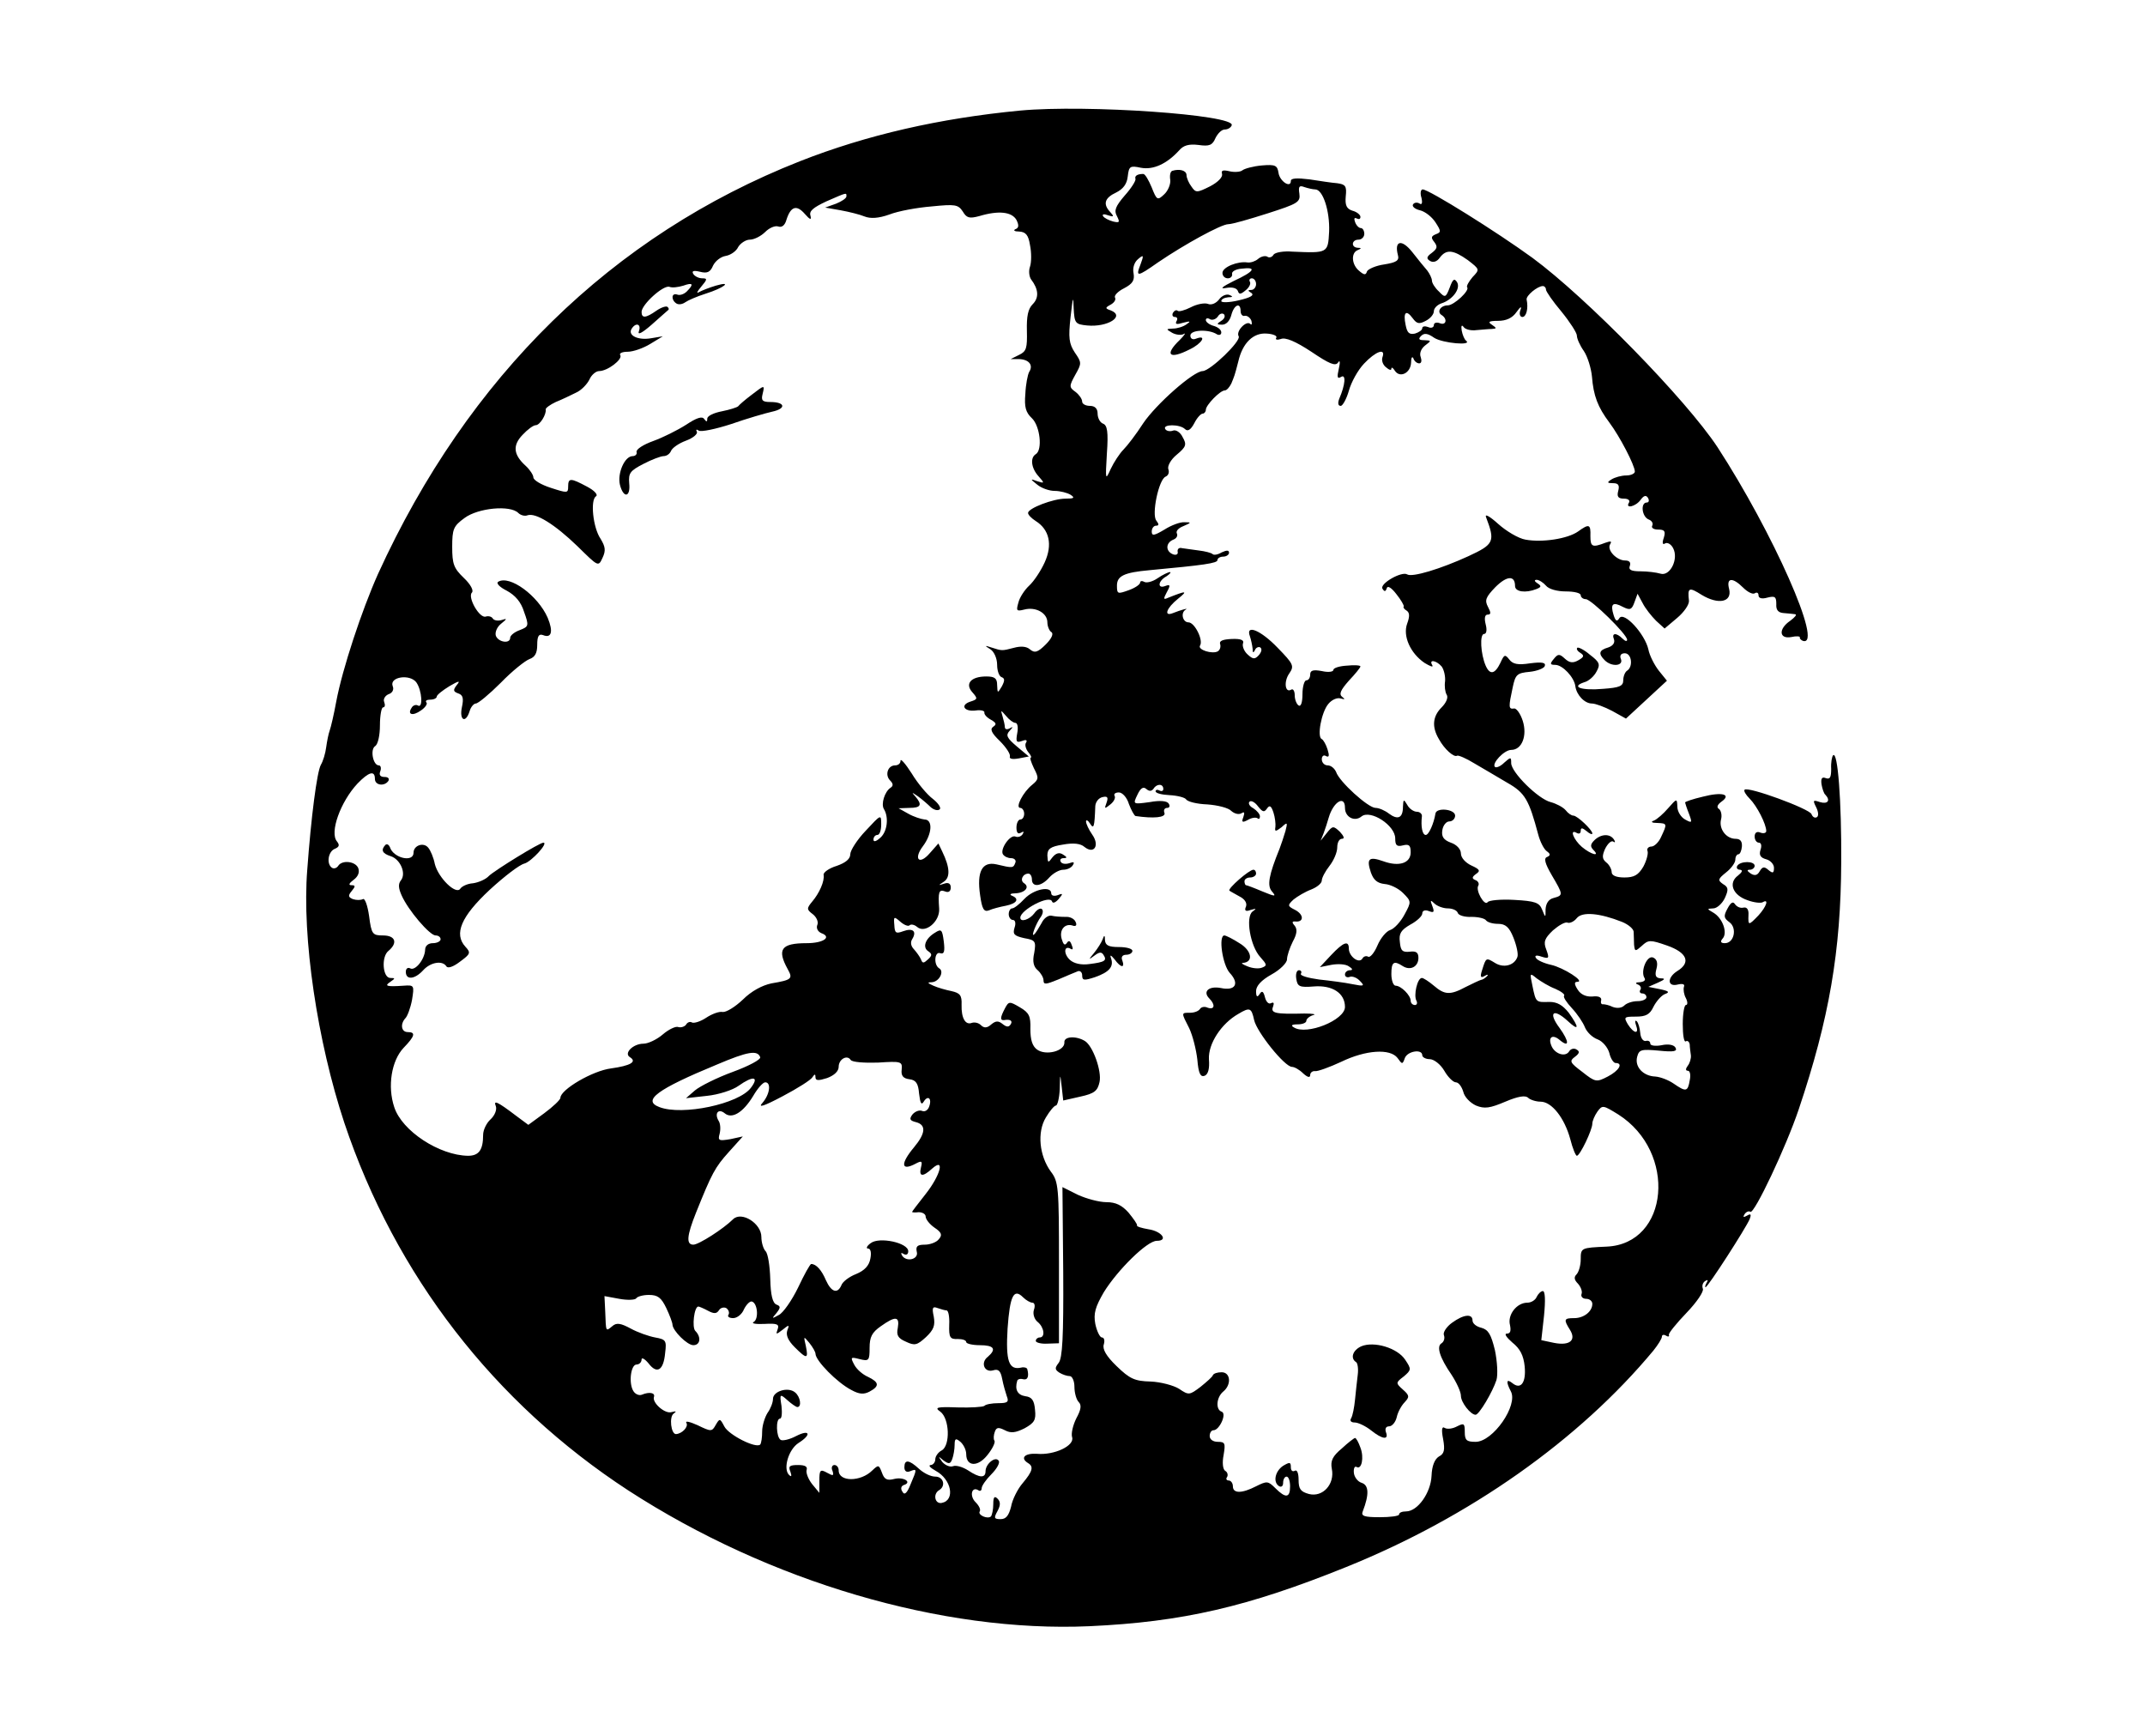 <?xml version="1.0" standalone="no"?>
<!DOCTYPE svg PUBLIC "-//W3C//DTD SVG 20010904//EN"
 "http://www.w3.org/TR/2001/REC-SVG-20010904/DTD/svg10.dtd">
<svg version="1.0" xmlns="http://www.w3.org/2000/svg"
 width="555pt" height="449pt" viewBox="0 0 555 449"
 preserveAspectRatio="xMidYMid meet">
<g transform="translate(0,449) scale(0.1,-0.1)"
fill="#000000" stroke="none">
<path d="M2640 4204 c-209 -20 -397 -63 -570 -131 -487 -192 -859 -557 -1092
-1068 -42 -94 -92 -245 -108 -330 -6 -33 -14 -67 -17 -75 -3 -8 -7 -28 -9 -43
-2 -16 -8 -36 -14 -46 -10 -19 -25 -134 -35 -271 -14 -175 26 -444 96 -655
132 -394 387 -724 735 -951 364 -236 812 -368 1193 -351 240 11 409 50 664
153 320 129 603 329 795 560 12 15 22 31 22 36 0 5 5 6 10 3 6 -4 10 -3 8 2
-1 4 20 30 46 57 26 27 45 55 42 62 -3 8 0 16 6 20 7 4 8 3 4 -4 -4 -7 -5 -12
-3 -12 6 0 105 154 114 176 5 13 3 15 -7 9 -9 -5 -11 -4 -6 4 4 6 11 9 15 6
10 -6 92 167 125 265 79 235 109 409 110 640 1 158 -9 288 -21 276 -3 -3 -6
-19 -5 -35 0 -22 -3 -28 -14 -24 -10 4 -13 -1 -11 -16 2 -11 6 -24 10 -27 14
-15 6 -25 -14 -19 -18 6 -19 5 -10 -13 6 -12 7 -23 2 -26 -5 -3 -11 0 -14 8
-6 14 -164 72 -173 63 -3 -3 3 -13 13 -23 19 -19 43 -66 43 -84 0 -5 -7 -7
-15 -4 -9 4 -15 0 -15 -10 0 -9 5 -16 11 -16 6 0 8 -8 4 -19 -4 -13 0 -20 15
-24 11 -3 20 -13 20 -22 0 -14 -3 -15 -14 -6 -11 10 -16 9 -23 -3 -6 -11 -13
-12 -23 -6 -10 7 -11 10 -2 10 6 0 12 5 12 10 0 13 -37 13 -45 0 -3 -5 0 -10
7 -10 8 -1 6 -6 -5 -15 -26 -19 -14 -51 25 -64 16 -6 34 -8 39 -5 17 10 9 -12
-11 -34 -26 -27 -27 -27 -26 1 1 14 -4 21 -13 19 -8 -2 -17 2 -22 9 -5 8 -11
4 -19 -11 -11 -20 -10 -25 5 -36 20 -15 12 -54 -12 -54 -11 0 -13 4 -5 13 12
15 -1 52 -25 66 -17 10 -17 10 0 11 9 0 23 12 30 27 10 22 9 28 -5 36 -14 10
-13 13 8 30 13 10 24 25 24 33 0 8 4 14 8 14 4 0 8 9 9 20 1 13 -4 20 -16 20
-25 0 -44 26 -38 50 3 11 0 23 -5 27 -7 4 -5 11 6 19 27 19 2 26 -48 13 -26
-6 -46 -13 -46 -15 0 -1 4 -14 10 -29 9 -24 8 -25 -10 -15 -11 6 -20 21 -20
33 -1 22 -1 22 -24 -4 -12 -14 -29 -29 -37 -32 -9 -3 -5 -6 9 -6 26 -1 26 -2
10 -36 -6 -14 -18 -25 -25 -25 -8 0 -13 -6 -10 -12 2 -7 -3 -25 -11 -40 -13
-22 -24 -28 -49 -28 -21 0 -33 5 -33 14 0 7 -6 19 -14 25 -11 9 -11 17 -3 35
7 14 16 22 21 19 5 -4 6 -1 2 5 -10 16 -34 15 -51 -2 -10 -10 -11 -16 -2 -25
18 -18 -6 -12 -30 8 -22 19 -33 48 -13 36 6 -3 10 -1 10 6 0 8 4 8 15 -1 8 -7
15 -10 15 -6 0 9 -39 46 -49 46 -5 0 -14 6 -20 14 -7 8 -24 17 -39 21 -32 8
-102 77 -102 101 0 16 -1 16 -18 1 -10 -10 -21 -14 -24 -11 -9 9 24 44 42 44
28 0 42 37 30 75 -6 19 -17 34 -23 32 -14 -2 -14 4 -3 55 7 33 11 37 44 40 19
2 37 9 39 15 3 9 -7 11 -38 7 -32 -5 -45 -2 -54 10 -11 14 -13 13 -23 -9 -14
-29 -27 -32 -38 -7 -13 30 -16 82 -4 82 6 0 8 10 4 25 -4 16 -2 25 5 25 9 0 9
5 1 20 -9 17 -6 25 19 51 30 30 51 31 51 3 0 -15 27 -19 55 -8 13 5 14 8 3 15
-8 5 -9 9 -2 9 6 0 17 -7 24 -15 7 -9 29 -15 51 -15 22 0 39 -4 39 -10 0 -5 6
-10 13 -10 14 0 107 -91 107 -105 0 -5 -5 -4 -12 3 -16 16 -29 15 -22 -2 3 -9
-3 -17 -15 -21 -24 -7 -26 -16 -9 -33 18 -18 49 -15 42 3 -4 9 0 15 10 15 18
0 22 -35 6 -45 -5 -3 -10 -14 -10 -25 0 -15 -10 -19 -52 -22 -56 -5 -85 5 -49
17 12 3 26 16 32 28 10 18 8 24 -17 43 -15 13 -31 21 -33 18 -3 -3 1 -9 8 -13
11 -7 9 -11 -5 -19 -14 -8 -23 -7 -35 4 -14 13 -18 13 -29 -1 -10 -12 -10 -15
4 -15 19 0 49 -32 52 -55 3 -23 24 -45 43 -45 9 0 33 -9 52 -19 l36 -20 53 49
53 49 -21 26 c-11 14 -24 39 -27 55 -9 40 -63 99 -75 81 -6 -10 -10 -8 -15 8
-9 29 -2 35 24 21 18 -9 23 -8 30 12 l8 22 13 -24 c7 -14 23 -34 35 -46 l22
-20 32 27 c18 15 32 35 31 45 -4 34 0 36 33 15 43 -26 79 -19 71 15 -8 30 9
31 36 4 12 -12 25 -18 30 -15 6 4 10 1 10 -5 0 -8 9 -10 23 -6 20 5 23 2 23
-17 -1 -15 5 -22 19 -23 11 -1 24 -2 30 -3 5 -1 -1 -8 -13 -17 -31 -21 -29
-48 3 -42 13 3 23 2 22 -1 -1 -3 3 -7 8 -9 54 -16 -78 281 -221 501 -81 123
-339 387 -479 490 -92 67 -268 177 -284 177 -5 0 -7 -10 -3 -22 3 -14 1 -19
-6 -14 -6 3 -13 2 -16 -3 -3 -5 5 -12 18 -15 13 -3 31 -17 40 -31 15 -23 15
-26 1 -31 -12 -5 -13 -9 -4 -20 9 -12 8 -17 -6 -28 -14 -10 -15 -15 -5 -21 8
-5 18 -2 25 8 17 23 35 21 73 -6 31 -24 31 -24 12 -44 -10 -12 -16 -23 -14
-26 8 -8 -34 -47 -50 -47 -19 0 -29 -17 -16 -25 16 -10 12 -28 -5 -21 -8 3
-15 1 -15 -5 0 -6 -7 -9 -15 -5 -8 3 -15 2 -15 -3 0 -5 -9 -11 -19 -14 -15 -3
-20 2 -24 22 -7 33 1 41 18 18 11 -15 17 -16 34 -7 12 6 21 17 21 25 0 7 8 16
19 20 29 9 51 38 41 55 -7 11 -11 8 -19 -14 -10 -26 -12 -27 -28 -10 -10 9
-18 22 -18 28 0 6 -6 18 -12 26 -7 8 -25 30 -39 48 -27 34 -47 30 -37 -8 4
-14 -4 -19 -35 -24 -22 -3 -42 -12 -45 -18 -3 -10 -7 -10 -20 1 -20 16 -22 47
-4 54 10 4 10 6 0 6 -18 1 -16 21 2 21 8 0 15 7 15 15 0 8 -4 15 -9 15 -5 0
-12 7 -15 16 -3 8 -2 12 4 9 6 -3 10 -2 10 4 0 5 -9 13 -21 16 -15 5 -19 14
-17 37 3 27 -1 31 -22 34 -14 1 -46 6 -72 10 -33 4 -48 3 -48 -4 0 -20 -29 -1
-32 21 -3 19 -8 22 -43 19 -22 -2 -45 -8 -51 -13 -5 -4 -21 -5 -33 -2 -17 4
-22 2 -19 -7 2 -8 -10 -21 -31 -32 -34 -17 -37 -17 -48 -1 -7 9 -13 23 -13 30
0 12 -18 17 -37 11 -5 -2 -7 -12 -5 -24 1 -11 -6 -28 -16 -37 -17 -16 -19 -15
-32 18 -8 19 -17 35 -22 35 -15 0 -23 -5 -20 -13 1 -5 -11 -24 -28 -43 -24
-28 -28 -39 -20 -53 8 -16 7 -18 -10 -14 -11 3 -23 9 -26 14 -3 5 3 6 13 2 15
-5 16 -3 6 8 -20 21 -15 37 15 51 18 9 28 22 30 42 3 26 6 28 34 22 32 -6 67
10 99 45 11 13 25 17 50 14 28 -4 36 -1 44 18 6 12 16 22 24 22 8 0 16 5 18
11 9 27 -375 54 -547 38z m763 -204 c20 0 38 -56 36 -109 -3 -56 -3 -56 -95
-52 -23 2 -45 -2 -49 -8 -3 -6 -11 -9 -16 -5 -5 3 -16 1 -24 -6 -7 -6 -19 -10
-27 -9 -25 4 -65 -12 -65 -27 0 -8 6 -14 14 -14 7 0 12 5 11 11 -2 6 9 13 25
14 40 5 33 -7 -21 -32 -30 -15 -37 -21 -20 -18 16 3 28 0 31 -8 3 -9 7 -9 20
2 9 7 14 17 11 22 -3 5 0 9 5 9 6 0 11 -7 11 -15 0 -8 -6 -15 -12 -15 -10 0
-10 -2 0 -8 8 -6 -3 -12 -33 -19 -25 -6 -45 -6 -45 -2 0 5 8 9 18 10 12 0 13
2 3 6 -8 3 -20 -2 -27 -12 -8 -10 -20 -15 -29 -11 -9 3 -29 -1 -44 -9 -16 -8
-31 -12 -34 -9 -3 3 -8 1 -12 -5 -3 -6 -1 -11 5 -11 6 0 8 -5 4 -11 -4 -8 1
-9 17 -4 19 5 21 4 9 -4 -8 -6 -24 -11 -35 -11 -18 -1 -19 -1 -2 -11 9 -5 23
-7 30 -3 6 4 2 -3 -10 -15 -41 -39 -28 -52 25 -25 32 15 46 39 17 28 -9 -4
-15 0 -15 8 0 15 48 17 69 3 6 -3 11 -1 11 5 0 7 -9 14 -20 17 -11 3 -20 10
-20 15 0 5 5 6 11 2 6 -3 15 0 20 7 4 7 11 10 16 6 4 -5 1 -12 -7 -17 -13 -8
-12 -10 2 -10 11 0 20 10 24 25 7 27 24 34 24 10 0 -8 5 -14 11 -12 6 1 14 -5
17 -13 2 -8 1 -12 -3 -8 -10 10 -38 -19 -30 -32 7 -12 -73 -89 -93 -90 -24 0
-121 -86 -154 -135 -18 -28 -41 -58 -51 -68 -10 -10 -25 -33 -33 -50 -14 -31
-14 -29 -10 40 4 56 1 73 -10 77 -8 3 -14 15 -14 26 0 13 -7 20 -20 20 -11 0
-20 5 -20 11 0 7 -8 18 -17 25 -17 12 -17 15 -1 44 17 30 17 32 -1 58 -15 23
-17 38 -11 92 6 52 7 57 8 23 2 -39 4 -42 35 -45 53 -5 99 24 61 39 -15 5 -15
7 0 15 9 5 14 13 11 18 -3 5 7 16 23 24 23 12 28 21 25 39 -3 14 2 29 12 37
14 12 15 10 6 -14 -13 -33 -9 -33 45 5 69 47 164 99 182 99 10 0 55 13 102 28
78 25 85 29 82 51 -3 19 0 22 13 17 9 -3 22 -6 28 -6z m-1213 -18 c0 -5 -12
-13 -27 -19 l-28 -10 40 -7 c22 -4 50 -11 62 -16 15 -6 36 -5 64 5 23 9 72 18
110 21 60 6 68 5 80 -13 10 -17 17 -19 43 -12 50 15 84 11 96 -10 7 -14 6 -21
-3 -24 -6 -3 -2 -6 10 -6 17 -1 24 -9 28 -35 4 -19 4 -44 0 -56 -4 -11 -2 -26
3 -33 19 -25 21 -47 4 -64 -12 -12 -16 -31 -15 -69 1 -44 -1 -53 -20 -62 l-22
-11 22 0 c26 -1 37 -16 26 -33 -4 -7 -9 -33 -10 -57 -3 -34 1 -48 17 -63 21
-20 28 -82 10 -93 -15 -9 -12 -36 7 -57 16 -18 16 -19 -3 -13 -19 7 -19 6 0
-9 11 -9 31 -16 45 -16 14 0 33 -5 41 -10 12 -8 9 -10 -13 -10 -32 0 -97 -25
-97 -37 0 -5 9 -14 20 -21 35 -22 44 -61 23 -107 -10 -22 -28 -49 -40 -60 -12
-11 -25 -31 -28 -44 -6 -21 -5 -23 15 -18 30 8 60 -9 60 -33 0 -10 5 -22 10
-25 7 -4 1 -17 -14 -32 -21 -21 -29 -23 -41 -13 -9 8 -24 9 -42 4 -31 -8 -30
-8 -58 1 -18 6 -18 5 -2 -5 9 -6 17 -23 17 -40 0 -15 5 -30 12 -32 8 -3 8 -9
0 -24 -11 -18 -11 -18 -12 4 0 17 -6 22 -28 22 -40 0 -56 -19 -36 -41 14 -16
14 -18 -5 -24 -28 -9 -16 -27 14 -23 13 2 23 -1 22 -5 -1 -5 6 -13 17 -19 14
-8 15 -12 6 -18 -9 -6 -5 -16 17 -37 16 -16 28 -34 26 -40 -2 -6 6 -8 23 -5
l26 5 -31 26 c-26 22 -29 29 -19 40 10 11 10 12 1 7 -7 -4 -13 -3 -13 3 0 5
-3 18 -6 28 -5 17 -5 17 9 1 8 -10 19 -18 24 -18 6 0 8 -12 5 -27 -4 -22 -2
-25 12 -20 10 4 15 3 11 -4 -4 -5 -1 -16 5 -24 7 -8 10 -15 7 -15 -3 0 1 -12
8 -27 13 -25 13 -29 -4 -43 -24 -19 -45 -60 -31 -60 5 0 10 -7 10 -15 0 -8 -4
-15 -10 -15 -5 0 -10 -9 -10 -21 0 -13 4 -18 12 -13 7 4 8 3 4 -4 -4 -6 -12
-9 -19 -6 -14 5 -40 -33 -32 -46 4 -6 13 -10 21 -10 9 0 14 -6 11 -12 -5 -14
-7 -14 -49 -4 -37 8 -51 -19 -42 -80 5 -36 10 -44 23 -39 9 4 28 9 44 12 29 6
35 18 15 26 -7 3 -3 6 9 6 25 1 38 16 23 26 -12 7 -4 25 11 25 5 0 9 -7 9 -15
0 -21 24 -19 45 5 10 11 26 20 36 20 10 0 21 5 25 12 5 8 2 9 -9 5 -9 -3 -19
-2 -22 3 -4 6 0 10 7 10 10 0 9 3 -1 9 -10 7 -19 4 -28 -7 -11 -15 -12 -15
-13 5 0 17 8 23 40 28 27 5 46 3 56 -6 25 -20 40 4 20 32 -9 13 -16 28 -16 34
0 5 5 3 10 -5 10 -16 12 -11 14 45 1 11 9 21 19 23 13 3 15 -1 10 -15 -6 -16
-5 -16 10 -4 9 7 14 17 11 22 -3 5 2 9 11 9 9 0 21 -13 26 -30 6 -16 14 -30
17 -31 47 -7 79 -4 75 8 -3 7 0 13 7 13 6 0 8 5 4 11 -4 7 -22 9 -49 4 -44 -6
-44 -6 -32 19 8 17 15 22 23 15 8 -7 14 -6 19 1 8 13 25 13 25 -1 0 -5 -4 -7
-10 -4 -5 3 -10 2 -10 -2 0 -5 16 -9 36 -10 20 -1 40 -6 43 -11 4 -6 28 -12
55 -13 27 -2 55 -9 62 -17 8 -7 19 -10 26 -6 8 5 9 2 5 -10 -5 -13 -3 -15 12
-7 10 6 21 7 25 4 3 -3 6 -1 6 5 0 6 -8 15 -17 21 -10 5 -14 13 -10 17 4 4 14
-1 22 -12 12 -15 16 -16 23 -6 7 10 11 8 17 -10 4 -12 6 -30 5 -37 -2 -13 0
-13 16 -1 15 14 16 13 10 -10 -4 -14 -11 -34 -15 -45 -28 -69 -33 -96 -20
-111 12 -14 9 -14 -25 0 -21 9 -40 16 -42 16 -2 0 -4 5 -4 10 0 6 7 10 15 10
8 0 15 5 15 10 0 6 -3 10 -7 10 -11 0 -67 -49 -62 -54 2 -2 14 -8 26 -15 14
-7 20 -17 17 -26 -5 -11 -1 -14 12 -9 15 4 16 4 5 -4 -19 -14 -6 -90 20 -118
17 -19 18 -22 5 -27 -9 -4 -26 -2 -38 3 -13 5 -18 9 -12 9 28 2 23 32 -9 51
-17 11 -35 20 -39 20 -16 0 -5 -76 14 -97 26 -28 14 -47 -23 -39 -31 6 -48 -9
-30 -27 16 -16 14 -30 -4 -24 -8 4 -17 2 -20 -3 -4 -6 -15 -10 -26 -10 -23 0
-23 1 -2 -40 9 -19 18 -55 21 -81 3 -36 8 -46 19 -42 9 4 13 18 11 43 -2 40
32 92 76 117 30 18 34 16 41 -16 7 -31 79 -121 98 -121 6 0 19 -7 29 -17 11
-10 18 -12 18 -4 0 6 6 11 13 10 6 -1 37 10 67 24 64 31 127 35 146 10 12 -17
13 -17 19 0 7 18 45 24 45 7 0 -5 9 -10 19 -10 11 0 28 -13 38 -30 9 -16 23
-30 30 -30 7 0 15 -11 19 -24 3 -14 18 -29 33 -36 22 -9 36 -7 76 10 33 14 52
17 59 10 5 -5 20 -10 32 -10 29 0 62 -42 77 -97 6 -24 14 -43 17 -43 8 0 40
67 40 83 0 7 6 21 13 31 13 18 15 17 54 -7 153 -97 132 -335 -30 -342 -66 -3
-67 -3 -67 -33 0 -15 -5 -33 -11 -39 -7 -7 -6 -14 4 -24 7 -8 12 -20 9 -27 -2
-6 3 -12 12 -12 9 0 16 -6 16 -13 0 -20 -22 -37 -47 -37 -26 0 -28 -3 -11 -30
17 -27 0 -42 -41 -34 l-33 7 7 63 c4 40 3 64 -3 64 -5 0 -12 -7 -16 -15 -3 -8
-14 -15 -24 -15 -28 0 -52 -32 -45 -58 3 -15 1 -22 -8 -22 -8 0 -1 -10 14 -23
20 -16 29 -33 32 -62 4 -42 -10 -61 -32 -43 -15 12 -17 4 -4 -21 20 -36 -46
-131 -91 -131 -23 0 -28 4 -28 25 0 23 -2 24 -20 15 -11 -6 -25 -8 -32 -4 -7
5 -9 -4 -4 -29 5 -28 3 -38 -11 -45 -11 -7 -18 -24 -19 -50 -2 -44 -36 -92
-66 -92 -10 0 -18 -3 -18 -8 0 -4 -23 -7 -50 -7 -40 0 -49 3 -44 15 17 44 16
68 -3 74 -10 3 -19 15 -20 26 -1 11 2 18 7 15 13 -8 20 24 10 50 -5 14 -11 25
-14 25 -2 0 -18 -12 -34 -27 -24 -20 -30 -32 -26 -53 8 -39 -23 -74 -59 -65
-22 6 -27 13 -27 37 0 17 -4 27 -10 23 -6 -3 -10 1 -10 9 0 14 -3 14 -20 4
-21 -14 -27 -43 -10 -53 6 -3 10 1 10 9 0 9 4 16 9 16 5 0 9 -11 9 -25 0 -30
-11 -32 -38 -5 -19 19 -22 19 -50 5 -37 -19 -60 -19 -60 0 0 8 -5 15 -11 15
-5 0 -8 4 -4 9 3 5 1 13 -5 16 -6 4 -8 21 -4 41 5 30 4 34 -15 34 -12 0 -21 6
-21 15 0 8 4 15 10 15 15 0 35 43 21 48 -16 5 -14 37 4 52 22 18 19 50 -4 50
-11 0 -21 -3 -23 -8 -1 -4 -16 -17 -32 -30 -28 -21 -30 -22 -55 -5 -14 9 -48
18 -74 19 -41 1 -54 7 -88 40 -27 26 -37 44 -33 56 3 10 1 18 -5 18 -5 0 -13
16 -17 35 -5 27 0 44 22 82 36 58 112 133 137 133 31 0 13 25 -22 30 -17 3
-31 7 -29 10 1 3 -9 17 -22 33 -17 19 -33 27 -57 27 -19 0 -52 9 -74 19 l-40
20 2 -220 c1 -167 -2 -223 -12 -235 -10 -13 -10 -17 2 -25 8 -5 20 -9 27 -9 6
0 12 -12 12 -28 0 -15 5 -33 11 -39 8 -8 6 -20 -6 -42 -9 -18 -14 -40 -11 -49
7 -22 -46 -47 -91 -43 -32 2 -44 -11 -23 -24 15 -9 12 -21 -14 -52 -13 -15
-27 -43 -30 -61 -6 -23 -13 -32 -27 -32 -17 0 -18 3 -8 21 8 15 8 24 0 32 -8
8 -11 4 -11 -14 0 -14 -3 -28 -6 -32 -9 -8 -35 4 -29 13 3 5 -2 15 -11 24 -16
16 -10 41 7 31 5 -4 9 -1 9 5 0 6 11 22 25 36 14 14 23 30 19 35 -8 13 -34 -8
-34 -27 0 -18 -15 -18 -45 2 -14 9 -31 14 -39 11 -8 -3 -20 2 -28 11 -11 15
-11 16 3 4 14 -10 18 -10 23 4 3 8 6 25 6 36 0 17 3 18 15 8 8 -7 15 -21 15
-32 0 -32 30 -34 55 -2 13 16 21 33 18 37 -3 4 -2 15 1 23 4 12 10 12 26 4 15
-8 27 -7 51 5 25 14 30 21 27 48 -2 24 -8 33 -25 35 -20 3 -28 17 -21 40 1 4
8 6 15 4 12 -3 16 7 11 26 -1 4 -9 6 -16 4 -32 -7 -40 17 -35 101 6 85 16 105
40 81 8 -8 19 -14 24 -14 6 0 8 -8 4 -19 -3 -10 1 -24 10 -31 17 -14 20 -40 5
-40 -5 0 -10 -4 -10 -9 0 -4 13 -8 30 -7 l30 1 0 208 c0 195 -1 210 -21 236
-30 41 -36 102 -13 140 10 17 22 31 26 31 4 0 9 19 10 43 1 41 1 41 5 6 l4
-36 44 10 c37 8 45 15 50 38 6 28 -17 93 -38 106 -23 14 -55 12 -53 -4 1 -22
-48 -35 -71 -18 -12 9 -17 25 -17 53 1 33 -3 42 -27 56 -27 16 -29 16 -39 -3
-12 -23 -13 -31 -2 -30 16 3 23 -2 17 -11 -5 -8 -11 -7 -21 1 -11 9 -18 8 -29
-1 -11 -10 -19 -10 -27 -2 -6 6 -16 8 -23 6 -17 -7 -28 12 -27 47 1 24 -4 30
-26 35 -15 3 -36 9 -47 14 -16 7 -16 9 -4 9 19 1 33 28 19 36 -15 9 -12 45 3
39 10 -3 12 5 9 30 -4 31 -6 34 -23 23 -25 -15 -33 -38 -17 -48 10 -7 10 -11
-1 -21 -11 -10 -14 -11 -18 0 -3 7 -11 18 -18 26 -8 8 -10 18 -5 26 13 21 2
30 -23 21 -19 -7 -22 -5 -23 16 -2 22 -1 23 15 9 10 -9 21 -13 24 -10 4 4 13
2 20 -4 21 -18 59 14 57 47 -3 43 -1 51 15 45 9 -4 15 0 15 10 0 10 -6 14 -17
10 -16 -5 -16 -5 -1 5 17 11 16 37 -4 78 l-10 21 -23 -26 c-27 -31 -42 -14
-17 19 24 32 26 69 4 69 -9 1 -28 7 -42 15 l-25 14 28 1 c30 0 34 8 15 30 -10
11 -9 11 7 0 11 -8 26 -21 33 -28 8 -7 18 -10 23 -6 5 3 -2 15 -17 27 -15 11
-40 41 -55 66 -16 25 -29 40 -29 33 0 -7 -6 -12 -14 -12 -19 0 -27 -25 -13
-39 8 -8 9 -14 1 -19 -15 -10 -25 -42 -17 -55 13 -21 9 -58 -9 -74 -11 -10
-18 -12 -18 -5 0 7 5 12 10 12 6 0 10 12 10 27 0 27 0 27 -40 -16 -22 -23 -40
-51 -40 -61 0 -12 -12 -22 -35 -30 -20 -6 -35 -17 -34 -23 3 -16 -11 -48 -30
-70 -14 -17 -14 -20 2 -32 9 -7 15 -19 12 -27 -4 -9 1 -18 10 -22 28 -10 6
-26 -38 -26 -66 0 -77 -16 -49 -67 14 -25 11 -28 -42 -37 -24 -5 -52 -20 -74
-42 -20 -19 -43 -33 -52 -32 -9 2 -28 -5 -43 -15 -15 -10 -32 -15 -37 -12 -5
3 -12 0 -15 -6 -4 -5 -13 -8 -20 -6 -6 3 -25 -6 -40 -19 -15 -13 -38 -24 -50
-24 -27 0 -52 -25 -35 -35 19 -12 1 -22 -49 -29 -48 -6 -131 -55 -131 -76 0
-5 -19 -23 -42 -40 l-41 -30 -31 23 c-50 38 -60 42 -53 25 3 -9 -3 -24 -14
-34 -10 -9 -19 -27 -19 -40 0 -39 -11 -54 -39 -54 -74 1 -171 64 -191 126 -18
54 -7 120 24 153 30 31 32 41 11 41 -17 0 -20 21 -6 36 5 5 13 26 17 47 6 38
6 39 -22 37 -43 -3 -51 -1 -34 10 13 9 13 10 0 10 -20 0 -24 55 -5 70 25 21
18 40 -14 40 -27 0 -30 3 -36 50 -4 28 -11 47 -16 44 -6 -3 -17 -3 -26 0 -12
5 -13 9 -3 21 10 12 10 15 -1 15 -8 0 -6 5 6 14 11 8 16 19 12 30 -7 18 -42
22 -52 6 -4 -6 -11 -8 -16 -5 -15 10 -10 42 7 49 12 5 13 10 6 19 -20 23 9
103 53 150 29 30 45 35 45 12 0 -17 25 -20 35 -5 3 6 -1 10 -10 10 -11 0 -15
5 -11 15 3 8 1 15 -4 15 -15 0 -23 42 -9 50 7 5 12 28 12 54 0 25 4 46 8 46 5
0 6 6 3 14 -3 7 2 16 11 20 10 3 15 12 11 21 -9 24 44 32 61 10 15 -21 18 -69
4 -60 -5 3 -13 0 -16 -6 -12 -18 3 -22 24 -7 12 8 18 18 14 21 -3 4 1 7 10 7
10 0 17 4 17 8 0 4 15 16 33 27 24 14 29 15 19 3 -10 -13 -10 -17 4 -22 12 -4
14 -13 9 -36 -7 -34 10 -42 20 -10 3 11 11 20 16 20 6 0 35 24 65 54 29 30 63
57 74 61 14 5 20 15 20 37 0 22 4 29 15 25 22 -9 27 9 12 45 -25 57 -98 111
-128 93 -6 -4 4 -14 22 -23 22 -12 37 -29 45 -55 13 -36 12 -38 -11 -47 -14
-5 -25 -14 -25 -20 0 -16 -30 -12 -37 5 -3 9 3 23 13 31 16 13 17 15 2 10 -10
-3 -20 -1 -23 4 -3 5 -11 7 -18 5 -16 -6 -48 50 -36 62 5 5 -3 21 -21 38 -26
25 -30 36 -30 80 0 46 3 54 32 75 35 26 118 34 139 13 6 -6 17 -9 24 -6 21 7
70 -23 129 -80 54 -53 54 -54 65 -30 9 19 7 29 -5 49 -20 29 -27 101 -12 110
6 4 -4 15 -23 25 -43 23 -49 23 -49 0 0 -17 -2 -17 -45 -3 -25 8 -45 20 -45
27 0 6 -9 20 -20 30 -32 29 -34 53 -8 80 13 14 28 25 34 25 11 0 28 28 26 41
-1 3 11 12 26 19 15 6 38 17 52 24 14 6 29 22 35 34 5 12 17 22 25 22 22 0 61
30 55 41 -4 5 5 9 19 9 14 0 40 9 58 20 l33 20 -30 -5 c-34 -6 -61 7 -51 24
11 18 26 13 19 -6 -4 -11 9 -4 33 17 21 19 41 36 43 38 2 1 2 5 -2 8 -3 3 -16
-1 -29 -10 -27 -19 -38 -20 -38 -3 0 19 56 70 72 65 7 -3 23 -1 36 3 25 9 28
4 9 -15 -7 -7 -18 -11 -25 -8 -15 5 -16 -14 -2 -23 6 -4 16 -2 23 3 7 5 30 15
52 22 48 15 72 34 27 21 -17 -5 -37 -13 -44 -17 -7 -4 -4 2 6 14 16 19 17 22
3 22 -9 0 -19 5 -23 11 -5 8 0 10 17 6 19 -5 27 -1 34 16 6 12 20 23 33 25 12
2 27 12 32 23 6 10 20 19 30 19 11 0 29 9 40 20 11 11 26 17 34 14 9 -3 17 3
21 18 11 34 26 39 47 15 14 -16 18 -17 15 -5 -4 12 7 21 41 37 55 24 52 23 52
13z m1810 -241 c0 -5 18 -31 40 -57 22 -27 40 -55 40 -62 0 -8 8 -26 18 -40
10 -15 19 -45 21 -66 4 -50 15 -79 45 -119 27 -36 66 -111 66 -127 0 -5 -10
-10 -22 -10 -13 0 -30 -5 -38 -10 -13 -8 -12 -10 4 -10 13 0 17 -5 13 -20 -4
-15 0 -20 15 -20 10 0 16 -4 13 -10 -11 -17 17 -11 30 7 8 11 14 13 19 5 4 -7
2 -12 -3 -12 -17 0 -13 -37 5 -44 8 -3 12 -10 9 -16 -3 -5 3 -10 15 -10 17 0
20 -4 15 -21 -5 -14 -3 -19 3 -15 6 4 16 -2 21 -12 15 -28 -8 -74 -33 -66 -10
3 -33 6 -51 6 -25 0 -32 4 -28 14 3 9 -1 14 -12 14 -22 0 -48 27 -39 42 5 8 2
9 -12 4 -34 -13 -39 -11 -39 17 1 31 -3 33 -32 12 -27 -19 -93 -29 -136 -21
-18 3 -50 22 -71 41 -21 19 -35 27 -31 17 24 -63 21 -70 -46 -101 -72 -33
-145 -55 -158 -47 -14 9 -72 -24 -64 -37 5 -8 8 -8 11 1 2 8 12 2 25 -15 12
-15 20 -29 19 -32 -2 -2 1 -7 8 -11 7 -5 8 -14 1 -33 -12 -32 8 -77 45 -102
15 -9 23 -12 20 -6 -10 16 10 13 24 -3 6 -8 10 -25 9 -38 -2 -13 0 -28 4 -35
5 -7 -1 -21 -13 -33 -23 -23 -26 -50 -7 -82 14 -26 39 -48 47 -43 3 2 24 -7
45 -20 22 -13 60 -35 85 -50 46 -26 56 -44 80 -134 5 -19 15 -38 22 -43 10 -7
10 -11 1 -15 -9 -3 -6 -16 12 -47 30 -51 30 -52 5 -59 -13 -3 -20 -14 -21 -29
0 -23 0 -23 -9 -1 -7 18 -18 22 -72 25 -35 2 -66 -1 -69 -6 -8 -11 -32 31 -24
43 3 5 -1 12 -7 14 -10 4 -10 8 1 16 12 8 10 12 -12 22 -15 7 -27 20 -27 31 0
11 -11 23 -26 28 -19 7 -25 16 -22 33 2 12 10 22 18 22 8 0 15 7 15 15 0 17
-49 22 -51 5 -4 -25 -17 -55 -25 -55 -9 0 -13 22 -10 48 1 6 -5 12 -13 12 -8
0 -20 8 -25 18 -9 15 -10 15 -11 -5 0 -29 -13 -35 -36 -18 -10 8 -26 15 -35
15 -19 0 -94 68 -102 93 -4 9 -13 17 -22 17 -8 0 -15 7 -15 16 0 8 5 12 11 8
8 -4 9 1 4 17 -4 13 -11 25 -15 27 -13 5 -1 70 17 91 9 11 23 17 32 14 11 -3
12 -2 4 4 -9 7 -5 17 17 42 17 18 30 34 30 37 0 3 -16 4 -35 2 -19 -1 -35 -6
-35 -11 0 -5 -13 -7 -30 -3 -22 4 -30 2 -30 -9 0 -8 -4 -15 -10 -15 -5 0 -10
-16 -10 -36 0 -21 -4 -33 -10 -29 -5 3 -10 15 -10 26 0 11 -4 18 -9 15 -16
-10 -20 21 -5 42 13 19 11 24 -30 66 -44 46 -84 62 -72 30 3 -9 6 -23 7 -32 0
-11 2 -12 6 -4 2 6 9 10 14 7 5 -4 3 -12 -4 -20 -10 -11 -15 -11 -29 2 -9 8
-14 21 -12 28 4 9 -5 13 -29 12 -23 -1 -33 -5 -30 -13 2 -7 0 -15 -6 -19 -14
-8 -53 4 -46 15 9 14 -14 60 -30 60 -15 0 -21 25 -7 33 9 5 -13 -1 -33 -9 -25
-10 -17 13 13 37 26 21 23 22 -27 2 -11 -5 -11 -2 -2 15 10 18 9 21 -4 16 -21
-8 -19 13 3 25 9 6 13 11 9 11 -4 0 -19 -7 -32 -16 -13 -9 -29 -13 -35 -9 -5
3 -10 2 -10 -2 0 -5 -13 -14 -30 -20 -28 -10 -30 -10 -30 12 0 25 18 34 85 40
140 13 175 18 175 26 0 5 7 9 15 9 8 0 15 5 15 10 0 7 -6 7 -19 1 -10 -6 -21
-8 -24 -4 -4 3 -19 7 -36 9 -16 2 -35 5 -43 6 -7 2 -12 -2 -11 -9 2 -7 -4 -10
-12 -7 -20 8 -19 30 1 38 8 3 12 10 9 16 -3 6 4 14 17 19 21 9 21 10 3 10 -11
1 -35 -8 -52 -19 -27 -16 -33 -17 -33 -5 0 8 5 15 11 15 8 0 8 4 1 13 -13 15
6 107 24 114 7 3 10 11 7 19 -3 8 6 25 22 38 24 20 26 26 15 45 -6 13 -18 20
-25 17 -8 -3 -17 -1 -20 4 -8 13 38 13 51 0 7 -7 15 -2 24 15 7 14 17 25 22
25 4 0 8 5 8 10 0 12 37 50 49 50 5 0 12 8 17 18 8 20 8 18 18 57 11 48 39 75
74 72 16 -1 28 -6 24 -11 -3 -5 3 -6 12 -3 12 5 38 -6 79 -33 46 -31 62 -38
69 -28 5 8 6 1 2 -16 -5 -22 -4 -27 6 -21 13 8 11 -20 -5 -57 -4 -11 -3 -18 4
-18 5 0 15 18 21 39 6 22 23 53 39 70 30 32 57 42 48 17 -3 -8 1 -20 9 -26 8
-7 14 -9 14 -4 0 5 4 3 9 -5 13 -20 41 -6 42 21 0 13 3 17 6 11 2 -7 9 -13 15
-13 6 0 7 7 4 16 -4 10 1 22 11 30 17 13 17 13 -2 14 -14 0 -16 3 -8 11 8 8
17 7 34 -5 22 -14 101 -21 82 -7 -4 3 -9 15 -11 26 -2 12 0 16 5 9 4 -6 19
-10 33 -8 14 1 32 3 40 3 13 1 13 2 0 11 -11 7 -8 10 16 10 21 0 37 7 48 23
10 14 14 16 10 5 -4 -10 -1 -18 5 -18 10 0 16 22 11 45 -2 10 28 35 42 35 4 0
8 -4 8 -9z m-520 -1341 c0 -24 25 -37 43 -22 23 18 87 -23 87 -57 0 -18 4 -22
20 -18 16 4 20 0 20 -18 0 -28 -30 -38 -71 -23 -37 13 -44 7 -32 -29 7 -20 17
-28 36 -30 14 -1 35 -11 47 -23 22 -22 22 -23 4 -56 -10 -19 -27 -37 -37 -40
-10 -3 -25 -21 -33 -40 -8 -19 -19 -32 -24 -29 -5 3 -12 1 -15 -5 -9 -14 -35
6 -35 26 0 22 -14 17 -46 -17 l-29 -31 30 6 c17 3 37 2 45 -4 10 -6 11 -10 3
-10 -7 0 -13 -5 -13 -11 0 -6 6 -9 13 -6 6 2 18 -2 26 -11 13 -13 10 -14 -20
-8 -19 4 -58 9 -86 12 -29 4 -50 10 -47 15 3 5 0 9 -5 9 -6 0 -9 -10 -7 -22 3
-20 8 -23 45 -20 48 4 81 -17 81 -53 0 -34 -99 -74 -132 -53 -9 5 -6 8 10 8
12 0 22 4 22 9 0 5 8 12 18 15 9 2 -1 4 -23 4 -76 -2 -88 1 -81 18 3 9 2 12
-5 9 -6 -4 -13 3 -16 15 -4 16 -8 18 -14 8 -6 -9 -9 -7 -9 8 0 13 13 28 40 43
22 12 40 30 40 39 0 9 7 30 15 46 11 20 12 32 5 41 -8 9 -7 12 2 11 22 -2 22
18 -1 30 -20 10 -20 12 -4 27 10 8 30 20 46 26 15 6 27 16 27 23 0 7 9 24 20
38 11 14 20 35 20 48 0 12 5 22 12 22 8 0 5 7 -5 18 -17 16 -19 16 -34 -3
l-16 -20 8 20 c4 11 10 29 13 40 12 41 42 59 42 25z m266 -260 c12 0 24 -5 26
-12 2 -6 18 -11 36 -10 17 0 34 -4 37 -9 4 -5 17 -9 31 -9 19 0 29 -8 40 -36
8 -20 13 -43 10 -50 -8 -22 -36 -29 -58 -15 -23 14 -23 14 -33 -18 -6 -18 -4
-22 6 -16 8 5 11 4 6 -1 -5 -5 -12 -9 -15 -9 -4 -1 -21 -9 -39 -18 -41 -22
-55 -21 -83 3 -13 11 -27 20 -31 20 -12 0 -22 -46 -14 -59 3 -6 1 -11 -4 -11
-6 0 -11 5 -11 11 0 14 -25 39 -39 39 -6 0 -11 14 -11 30 0 31 6 36 29 21 20
-13 41 -2 41 21 0 14 -6 18 -22 16 -19 -2 -24 2 -26 25 -3 22 3 31 27 45 17 9
31 22 31 29 0 7 7 10 17 6 13 -5 15 -3 9 13 -6 15 -5 17 5 7 7 -7 23 -13 35
-13z m451 -35 c17 -7 31 -19 30 -27 0 -7 1 -22 1 -32 2 -18 3 -18 20 -3 17 16
22 16 65 1 52 -18 63 -44 27 -66 -27 -17 -26 -42 1 -35 13 3 19 1 16 -6 -2 -7
0 -20 5 -29 5 -10 5 -18 0 -18 -4 0 -8 -22 -8 -49 0 -28 3 -48 8 -45 4 3 9 -1
10 -8 0 -7 2 -20 3 -28 1 -8 -3 -21 -8 -27 -6 -8 -6 -13 0 -13 6 0 8 -11 5
-25 -5 -30 -10 -30 -42 -8 -13 9 -34 17 -47 18 -31 1 -54 25 -47 51 5 19 11
20 56 16 39 -4 49 -2 43 8 -4 7 -18 10 -36 6 -16 -3 -29 -1 -29 4 0 6 -5 9
-12 7 -7 -1 -13 8 -14 21 -1 12 -5 26 -9 30 -5 4 -5 -1 -2 -10 9 -24 -5 -23
-21 2 -11 19 -10 20 21 20 26 0 36 6 45 25 7 14 20 29 29 33 14 5 12 8 -12 13
l-30 6 25 11 c18 8 20 11 7 11 -13 1 -16 7 -11 25 4 15 1 25 -9 29 -16 6 -33
-36 -22 -53 4 -6 -2 -10 -12 -11 -11 0 -13 -3 -5 -6 6 -2 10 -9 6 -14 -3 -5 0
-9 5 -9 6 0 11 -4 11 -10 0 -5 -10 -10 -23 -10 -13 0 -28 -5 -34 -11 -7 -7
-19 -8 -30 -4 -10 5 -21 7 -25 7 -5 -1 -7 4 -5 11 1 7 -7 11 -23 9 -16 -1 -30
5 -38 18 -9 14 -9 20 -1 20 22 0 -36 37 -68 44 -18 4 -36 12 -39 18 -4 6 1 8
15 3 19 -6 20 -4 12 18 -8 20 -5 29 17 50 15 13 32 23 38 20 6 -2 17 3 24 12
14 17 59 13 117 -10z m-173 -173 c16 -7 26 -15 23 -18 -3 -3 6 -17 20 -32 14
-15 29 -37 34 -50 5 -12 19 -26 33 -31 13 -5 26 -21 30 -35 3 -14 11 -26 16
-26 21 0 9 -20 -20 -35 -29 -15 -32 -15 -66 12 -32 24 -34 28 -19 39 12 9 13
14 4 19 -6 4 -15 2 -19 -5 -10 -16 -38 -6 -46 15 -9 22 3 30 21 15 26 -22 26
-5 0 31 -30 40 -16 52 21 18 30 -28 31 -18 3 21 -16 20 -30 28 -50 28 -35 -1
-35 -2 -44 42 -7 33 -7 34 11 19 11 -8 32 -21 48 -27z m-2057 -177 c2 -6 -30
-23 -71 -38 -41 -15 -85 -37 -98 -48 l-23 -20 54 6 c30 3 67 15 82 26 38 27
54 24 32 -5 -31 -42 -178 -73 -237 -50 -45 17 -6 46 149 110 80 34 105 38 112
19z m304 -14 c61 4 64 3 62 -18 -2 -16 4 -23 20 -25 17 -2 23 -11 25 -37 3
-25 6 -31 12 -21 11 18 22 8 14 -13 -3 -9 -11 -14 -18 -11 -7 3 -18 -1 -25 -9
-9 -12 -7 -16 9 -20 27 -7 25 -29 -5 -65 -36 -43 -34 -63 5 -42 15 8 17 6 13
-10 -6 -24 4 -26 29 -3 34 30 21 -18 -17 -66 -19 -24 -35 -45 -35 -46 0 -2 8
-2 17 -1 10 0 18 -5 18 -11 0 -7 10 -20 23 -29 18 -12 21 -19 11 -30 -6 -8
-23 -14 -36 -14 -19 0 -24 -4 -21 -18 6 -20 -27 -28 -38 -10 -4 7 -2 8 4 4 7
-4 12 -1 12 7 0 22 -75 38 -97 21 -10 -7 -13 -14 -7 -14 7 0 9 -11 6 -26 -3
-18 -15 -31 -37 -40 -18 -7 -35 -20 -38 -29 -10 -23 -26 -18 -40 13 -11 26
-25 42 -38 42 -3 0 -18 -27 -34 -61 -16 -33 -39 -66 -50 -71 -18 -10 -19 -10
-6 5 11 14 11 18 0 22 -10 4 -15 25 -16 66 -1 34 -6 66 -12 72 -6 6 -11 23
-11 37 0 35 -51 67 -73 46 -25 -25 -89 -66 -103 -66 -19 0 -17 23 7 83 41 102
49 117 85 157 l36 40 -32 -7 c-30 -5 -33 -4 -28 14 3 12 2 27 -3 34 -11 19 0
32 16 19 19 -16 48 2 74 45 11 19 25 35 31 35 16 0 12 -31 -7 -53 -13 -14 3
-9 52 17 38 20 73 42 77 49 6 9 8 9 8 0 0 -9 8 -9 30 -2 19 7 30 18 30 29 0
20 22 32 31 18 4 -6 35 -8 70 -7z m-625 -610 c3 5 18 9 33 9 23 0 32 -7 45
-34 9 -19 16 -38 16 -43 1 -16 38 -53 54 -53 18 0 21 21 5 37 -9 9 -3 63 8 63
2 0 14 -5 25 -11 15 -8 22 -8 28 1 4 7 13 9 19 6 6 -4 9 -12 6 -17 -4 -5 2 -9
12 -9 10 0 23 10 28 23 6 12 15 21 20 20 15 -3 19 -45 5 -53 -7 -4 6 -6 28 -5
33 2 39 -1 34 -14 -5 -14 -4 -14 13 -1 17 14 18 13 12 -2 -4 -12 2 -26 19 -43
32 -32 36 -31 29 3 -6 26 -6 26 9 8 9 -11 16 -24 16 -28 0 -18 56 -75 93 -94
20 -11 32 -12 47 -4 26 14 25 24 -4 38 -14 6 -30 20 -36 32 -10 19 -9 20 14
14 24 -6 26 -4 26 29 0 28 6 40 29 56 38 27 49 26 44 -4 -4 -19 0 -27 21 -36
23 -11 29 -9 52 12 20 19 24 30 20 53 -5 23 -3 27 10 22 9 -3 19 -6 23 -6 5 0
8 -17 7 -37 -1 -33 2 -38 22 -37 12 0 22 -3 22 -8 0 -4 16 -8 35 -8 37 0 44
-10 21 -30 -20 -15 -9 -42 14 -35 13 4 19 -1 23 -22 3 -16 9 -36 12 -45 6 -15
2 -18 -22 -18 -16 0 -33 -3 -36 -7 -4 -3 -35 -5 -70 -4 -53 2 -60 0 -44 -11
24 -18 26 -87 4 -100 -10 -5 -17 -16 -17 -23 0 -8 -6 -15 -12 -15 -7 -1 -1 -7
13 -15 41 -22 51 -76 16 -83 -18 -4 -24 23 -7 33 18 11 11 35 -10 35 -12 0
-30 9 -42 20 -26 24 -38 25 -38 4 0 -10 6 -14 15 -10 18 7 18 6 1 -34 -9 -23
-16 -29 -21 -19 -5 7 -4 14 3 17 23 7 1 22 -24 16 -19 -5 -26 -1 -32 16 -8 21
-9 21 -25 6 -30 -30 -87 -30 -87 0 0 8 -5 14 -11 14 -6 0 -9 -7 -5 -15 4 -13
2 -14 -14 -5 -18 10 -20 7 -20 -21 l0 -31 -19 23 c-10 13 -16 29 -14 36 3 9
-4 13 -22 13 -22 0 -26 -3 -20 -17 4 -12 3 -15 -4 -8 -15 16 -1 65 25 82 35
22 29 36 -6 18 -17 -9 -35 -13 -40 -10 -12 7 -13 55 -2 55 5 0 6 15 4 33 -5
31 -4 32 15 15 11 -10 23 -18 26 -18 12 0 8 27 -6 38 -18 15 -57 3 -57 -17 0
-9 -6 -25 -14 -36 -7 -11 -14 -33 -14 -48 0 -15 -2 -30 -5 -34 -11 -11 -82 25
-93 47 -11 21 -12 21 -22 4 -10 -18 -12 -18 -47 -1 -20 9 -33 12 -29 6 6 -10
-11 -28 -27 -29 -13 0 -18 45 -6 53 8 6 7 7 -5 4 -17 -6 -51 24 -46 39 4 11
-12 14 -31 6 -7 -3 -17 1 -22 9 -13 20 -7 69 8 69 7 0 13 6 13 13 0 6 8 2 18
-10 22 -29 39 -18 43 27 4 32 2 35 -26 40 -16 3 -45 13 -63 23 -26 14 -37 16
-48 6 -17 -14 -16 -15 -18 37 l-2 41 38 -7 c21 -4 41 -3 44 1z"/>
<path d="M1944 3468 c-16 -12 -31 -25 -34 -29 -3 -3 -22 -9 -42 -13 -21 -4
-38 -12 -38 -19 0 -9 -2 -9 -8 -1 -5 8 -20 3 -47 -15 -22 -14 -60 -33 -85 -42
-25 -9 -44 -21 -43 -28 2 -6 -3 -11 -10 -11 -21 0 -40 -45 -33 -74 9 -36 28
-33 24 4 -2 26 2 32 37 50 21 11 45 20 52 20 8 0 16 6 19 13 3 8 20 20 39 27
19 7 31 18 28 23 -3 6 -1 7 5 3 6 -4 44 4 84 17 40 14 88 28 106 32 37 8 34
25 -5 25 -20 0 -24 4 -20 20 6 25 6 25 -29 -2z"/>
<path d="M997 2304 c-12 -13 -8 -22 14 -29 25 -8 41 -45 26 -63 -7 -9 -6 -20
2 -38 17 -39 73 -104 88 -104 7 0 13 -4 13 -10 0 -5 -9 -10 -20 -10 -12 0 -20
-7 -20 -17 -1 -25 -26 -56 -39 -48 -6 3 -11 -1 -11 -9 0 -22 23 -20 45 4 19
21 50 26 60 10 4 -6 18 -1 35 12 27 20 29 23 14 39 -30 33 -11 78 63 147 37
34 77 65 90 68 18 5 63 54 49 54 -10 0 -125 -71 -141 -86 -8 -9 -27 -17 -41
-19 -15 -1 -29 -8 -33 -14 -11 -17 -57 28 -66 64 -3 16 -11 35 -17 42 -12 15
-38 6 -38 -13 0 -26 -52 -14 -61 14 -3 7 -8 10 -12 6z"/>
<path d="M2651 2165 c-13 -14 -27 -25 -32 -25 -5 0 -9 -7 -9 -15 0 -8 5 -15
11 -15 6 0 8 -9 4 -20 -5 -17 -1 -21 25 -27 29 -5 31 -8 26 -38 -5 -22 -2 -36
9 -45 8 -7 15 -19 15 -26 0 -12 6 -11 38 2 20 9 43 18 50 21 6 3 12 -2 12 -10
0 -14 5 -14 33 -5 37 13 49 27 42 48 -4 11 -1 10 9 -2 16 -22 27 -23 20 -3 -4
9 0 15 10 15 9 0 16 5 16 10 0 6 -16 10 -35 10 -26 0 -35 4 -36 18 0 13 -2 14
-6 2 -3 -8 -13 -24 -22 -35 -15 -18 -15 -19 1 -7 12 9 18 10 23 2 10 -15 4
-19 -36 -24 -21 -3 -40 1 -51 11 -17 16 -15 39 3 28 5 -3 6 1 2 10 -4 12 -8
13 -13 5 -5 -7 -9 -3 -13 11 -7 24 9 42 30 34 7 -2 10 2 6 10 -3 8 -15 14 -26
13 -12 0 -28 1 -36 3 -8 2 -20 -6 -26 -19 -7 -12 -15 -26 -19 -29 -10 -10 5
29 17 45 5 7 7 16 3 20 -4 4 -13 -1 -20 -11 -12 -16 -36 -24 -36 -11 0 20 76
60 82 42 2 -6 9 -3 17 6 12 14 12 16 -3 10 -9 -3 -16 -1 -16 5 0 20 -45 11
-69 -14z"/>
<path d="M3757 1068 c-14 -10 -24 -25 -21 -32 3 -8 0 -17 -6 -21 -14 -8 -5
-37 26 -82 13 -20 24 -44 24 -54 0 -17 25 -49 38 -49 9 0 44 59 54 90 4 14 2
48 -4 77 -10 41 -17 53 -35 58 -13 3 -23 11 -23 19 0 18 -23 16 -53 -6z"/>
<path d="M3522 1007 c-22 -10 -29 -31 -13 -41 4 -3 6 -18 4 -33 -2 -16 -5 -44
-7 -64 -2 -20 -6 -41 -10 -48 -4 -6 -1 -11 9 -11 9 0 28 -9 42 -20 30 -24 47
-26 39 -5 -3 9 0 15 8 15 8 0 17 11 20 24 3 14 13 31 21 39 12 13 12 17 -5 32
-19 17 -19 18 2 34 20 17 20 19 4 43 -20 31 -81 49 -114 35z"/>
</g>
</svg>
